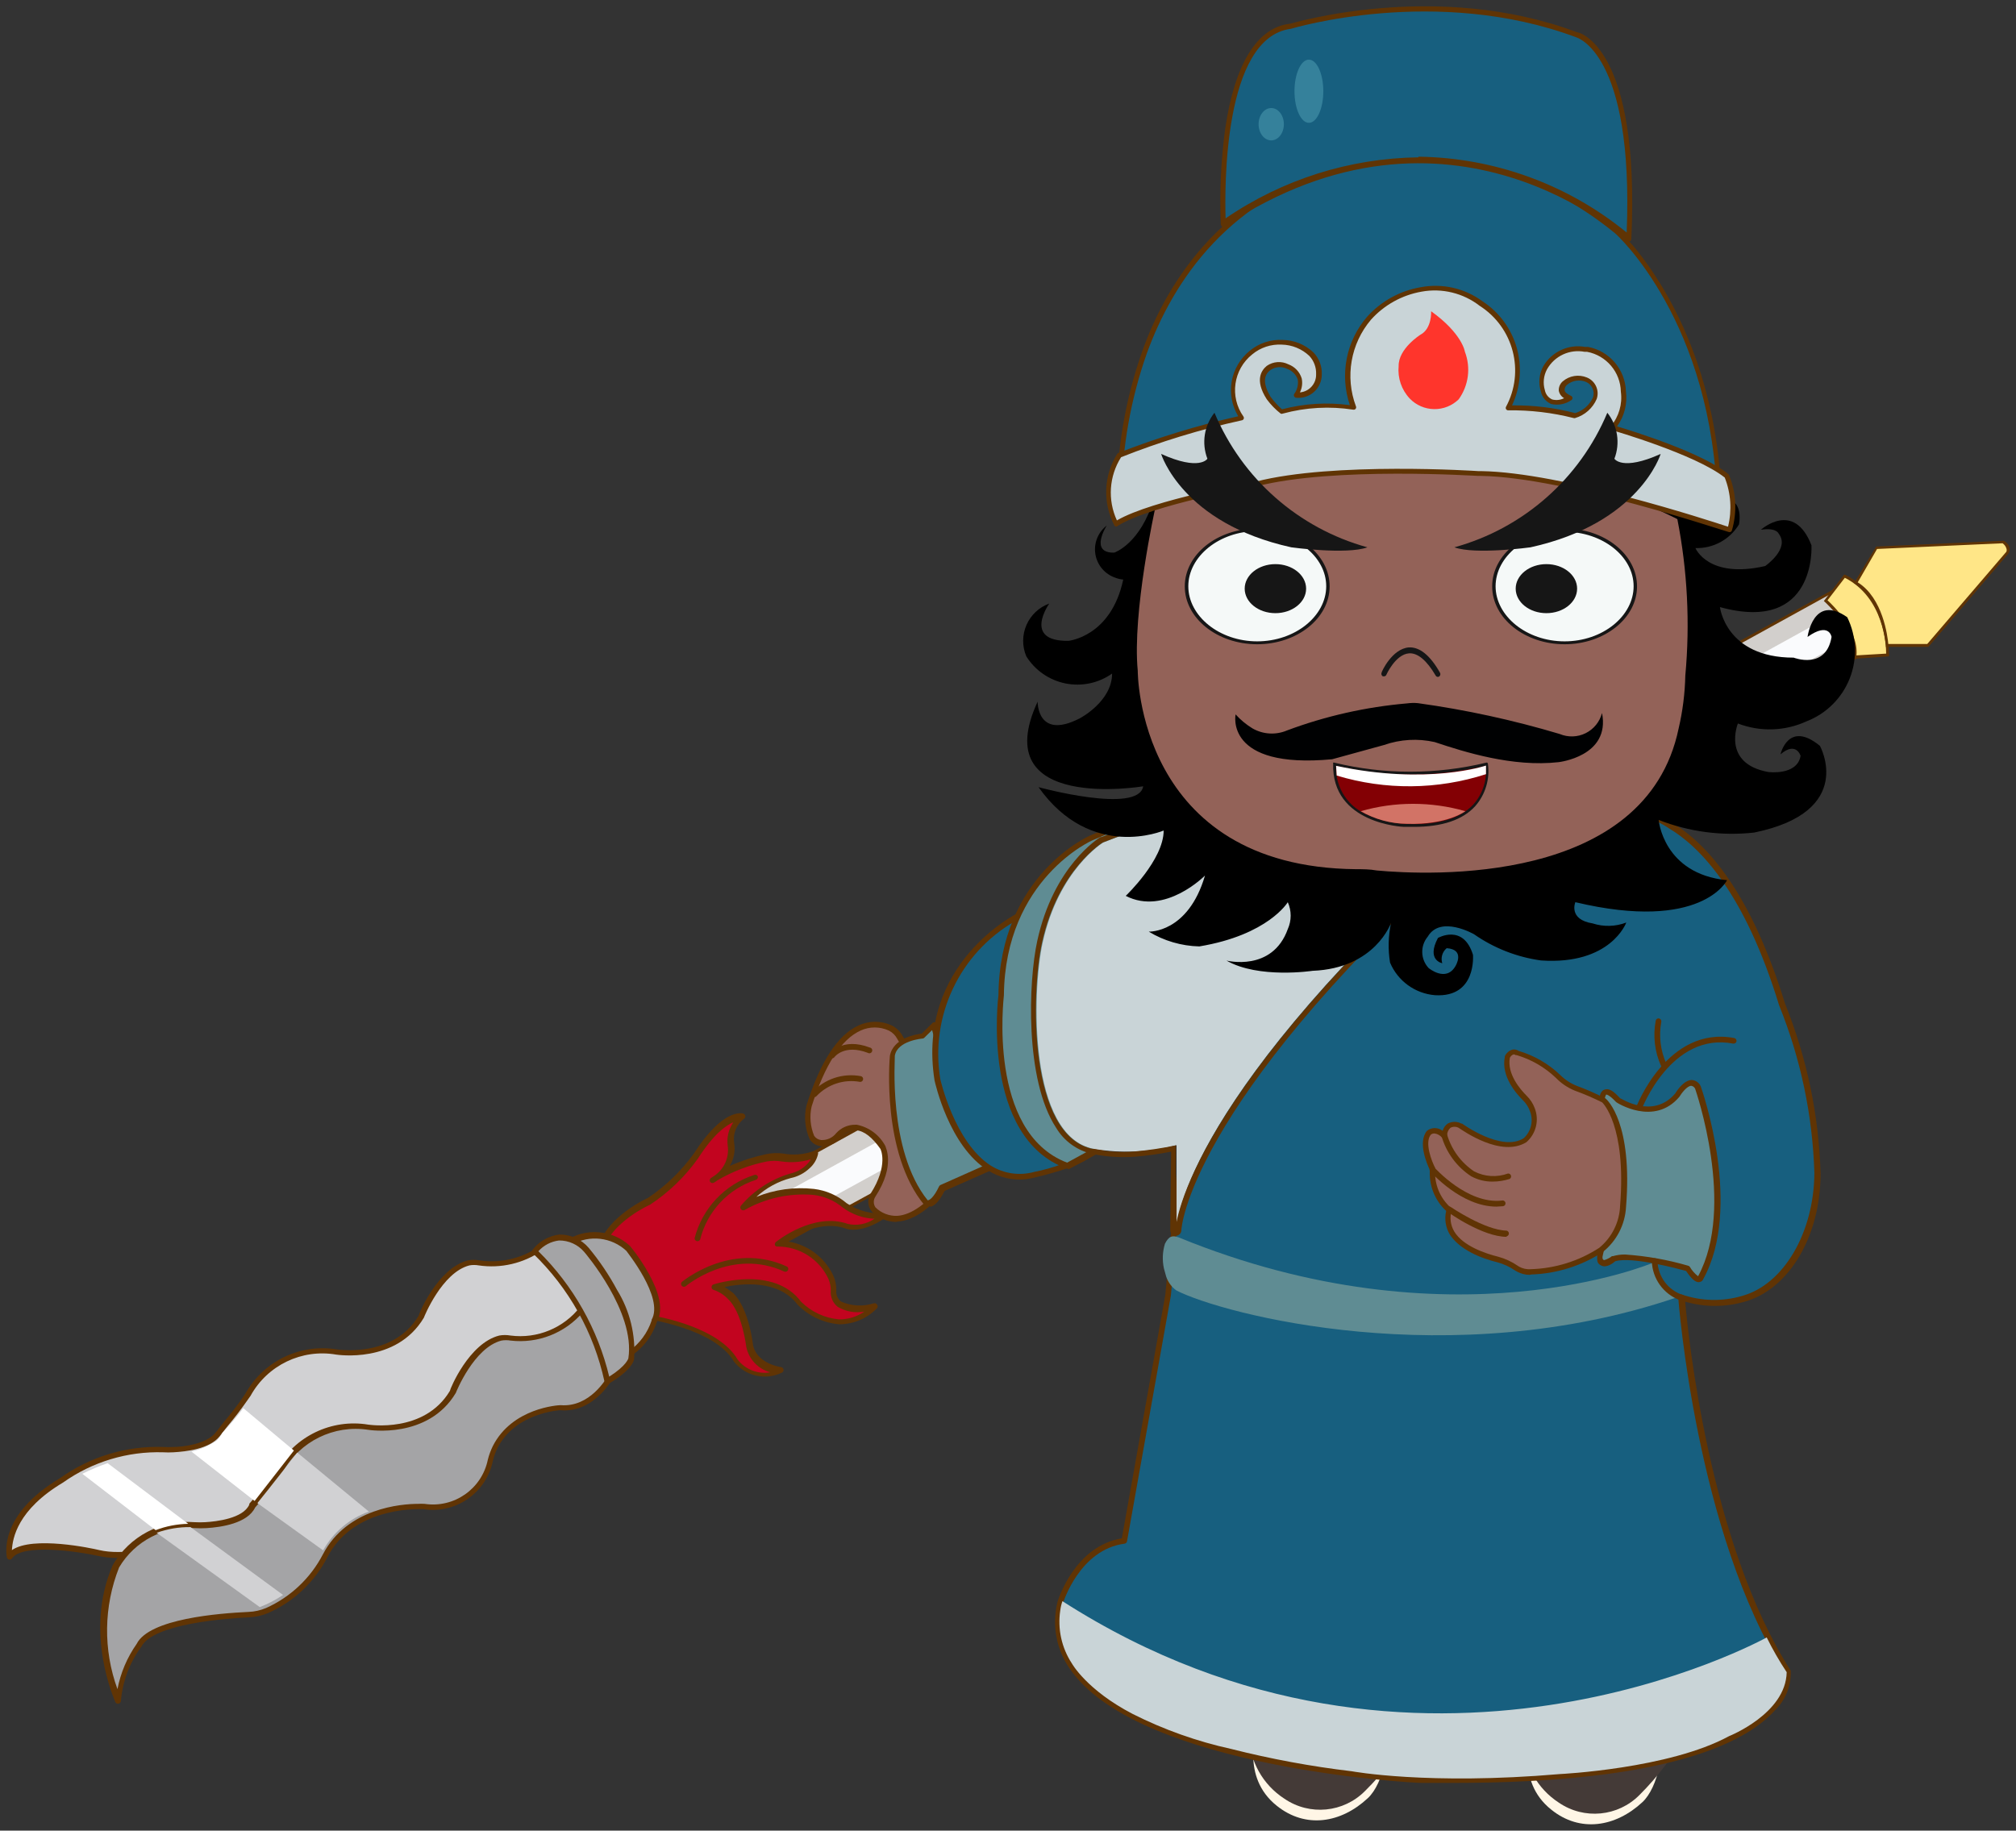 <?xml version="1.0" encoding="UTF-8"?><svg xmlns="http://www.w3.org/2000/svg" xmlns:xlink="http://www.w3.org/1999/xlink" width="159.495" height="144.855" viewBox="-0.393 -0.079 159.495 144.855" version="1.1">
    <rect x="-0.393" y="-0.079" width="159.495" height="144.855" fill="#333333" stroke="none"/>
    <!-- Generator: Sketch 46.2 (44496) - http://www.bohemiancoding.com/sketch -->
    <title>三国主题素材-23</title>
    <desc>Created with Sketch.</desc>
    <defs/>
    <g id="Page-1" stroke="none" fill-rule="evenodd">
        <g id="三国主题素材-23" fill-rule="nonzero">
            <polygon id="Shape" fill="#D2CFCC" points="47.81 100.04 50.15 104.49 146.63 51.86 144.95 46.53" stroke-width="1"/>
            <path d="M145,46.48 L145,46.48 L146.68,51.81 C146.699,51.871 146.674,51.936 146.62,51.97 L50.19,104.61 C50.164,104.623 50.133,104.624 50.106,104.612 C50.079,104.601 50.059,104.578 50.05,104.55 L47.71,100.1 C47.699,100.068 47.699,100.032 47.71,100 C47.72,99.97 47.741,99.944 47.77,99.93 L144.91,46.42 C144.935,46.407 144.965,46.407 144.99,46.42 C144.999,46.439 145.002,46.459 145,46.48 Z M146.44,51.8 L144.84,46.7 L48,100.1 L50.25,104.32 L146.44,51.8 Z" id="Shape" fill="#603404" stroke-width="1"/>
            <polygon id="Shape" fill="#FAFBFD" points="48.69 101.48 49.67 103.32 146.24 50.29 145.06 48.31" stroke-width="1"/>
            <path d="M144,47.46 C144,47.46 146.64,49.77 146.32,51.92 L148.89,51.75 C148.89,51.75 149.05,47.24 145.48,45.53 L144,47.46 Z" id="Shape" fill="#FFE687" stroke-width="1"/>
            <path d="M148.06,47.81 C148.706,49.027 149.049,50.382 149.06,51.76 L149.06,51.86 L146.26,52.05 L146.26,51.91 C146.56,49.85 144,47.58 143.98,47.55 L143.9,47.48 L145.5,45.39 L145.57,45.39 C146.636,45.912 147.508,46.759 148.06,47.81 Z M148.83,51.64 C148.83,50.97 148.65,47.21 145.56,45.64 L144.19,47.42 C144.64,47.83 146.66,49.82 146.48,51.78 L148.83,51.64 Z" id="Shape" fill="#603404" stroke-width="1"/>
            <path d="M146.43,46 L148.09,43.25 L158.09,42.79 C158.09,42.79 158.69,43.18 158.39,43.66 L152.12,51 L148.9,51 C148.9,51 148.64,47.31 146.43,46 Z" id="Shape" fill="#FFE687" stroke-width="1"/>
            <path d="M158.54,43.11 C158.562,43.158 158.579,43.208 158.59,43.26 C158.622,43.419 158.59,43.585 158.5,43.72 L152.17,51.11 L148.81,51.11 L148.81,51 C148.81,51 148.52,47.4 146.39,46.13 L146.29,46.07 L148.04,43.17 L158.15,42.71 L158.15,42.71 C158.311,42.809 158.446,42.946 158.54,43.11 L158.54,43.11 Z M152.08,50.88 L158.34,43.58 C158.374,43.493 158.374,43.397 158.34,43.31 C158.287,43.147 158.181,43.007 158.04,42.91 L148.11,43.36 L146.58,46 C148.58,47.25 148.94,50.27 149,50.88 L152.08,50.88 Z" id="Shape" fill="#603404" stroke-width="1"/>
            <path d="M50.51,104.1 C50.51,104.1 56.19,104.84 57.78,107.59 C58.615,108.666 60.093,109.001 61.31,108.39 C61.31,108.39 59.17,108.12 58.88,106.39 C58.88,106.39 58.57,103.61 57.39,102.49 C57.022,102.164 56.584,101.928 56.11,101.8 C56.11,101.8 60.73,100.3 62.8,103.08 C62.8,103.08 65.75,106.24 68.8,103.36 C68.8,103.36 65.54,104.23 65.54,102.13 C65.55,101.759 65.479,101.39 65.33,101.05 C64.558,99.415 62.909,98.374 61.1,98.38 C61.1,98.38 64,96 66.6,97 C66.6,97 67.66,97.47 69.6,96.16 C68.478,96.252 67.359,95.956 66.43,95.32 C65.73,94.726 64.871,94.35 63.96,94.24 C62.03,94.081 60.096,94.506 58.41,95.46 C59.392,94.304 60.682,93.451 62.13,93 C62.648,92.892 63.125,92.643 63.51,92.28 C63.809,92.017 64.019,91.667 64.11,91.28 C63.278,91.633 62.364,91.748 61.47,91.61 C61.047,91.536 60.613,91.536 60.19,91.61 C58.682,91.905 57.244,92.482 55.95,93.31 C56.945,92.756 57.516,91.663 57.4,90.53 C57.279,89.704 57.621,88.879 58.29,88.38 C58.29,88.38 56.87,87.96 54.62,91.46 C53.604,92.855 52.343,94.054 50.9,95 C50.9,95 47.76,96.41 47.12,98.66 C47.12,98.7 51.81,99.64 50.51,104.1 Z" id="Shape" fill="#C2041F" stroke-width="1"/>
            <path d="M69.77,96 L69.77,96 C69.803,96.095 69.771,96.2 69.69,96.26 C67.69,97.63 66.55,97.15 66.5,97.13 C64.68,96.48 62.65,97.56 61.74,98.13 C63.397,98.321 64.835,99.359 65.54,100.87 C65.702,101.238 65.781,101.638 65.77,102.04 C65.74,102.374 65.879,102.7 66.14,102.91 C66.96,103.273 67.885,103.323 68.74,103.05 C68.842,103.023 68.949,103.068 69,103.16 L69,103.16 C69.058,103.241 69.058,103.349 69,103.43 C68.217,104.248 67.133,104.711 66,104.71 C64.748,104.604 63.576,104.05 62.7,103.15 C61.2,101.15 58.26,101.48 56.93,101.76 C57.166,101.898 57.39,102.055 57.6,102.23 C58.83,103.41 59.16,106.16 59.17,106.28 C59.42,107.83 61.38,108.1 61.4,108.1 C61.499,108.113 61.578,108.188 61.596,108.286 C61.614,108.384 61.567,108.482 61.48,108.53 C60.164,109.178 58.574,108.815 57.67,107.66 C56.14,105 50.61,104.26 50.55,104.25 C50.485,104.241 50.427,104.205 50.39,104.15 C50.36,104.09 50.36,104.02 50.39,103.96 C50.766,102.92 50.674,101.768 50.14,100.8 C49.424,99.783 48.354,99.07 47.14,98.8 C47.079,98.788 47.025,98.751 46.993,98.698 C46.96,98.645 46.952,98.58 46.97,98.52 C47.63,96.2 50.74,94.77 50.87,94.71 C52.28,93.766 53.509,92.577 54.5,91.2 C56.77,87.67 58.25,87.99 58.42,88.04 C58.499,88.069 58.557,88.139 58.569,88.222 C58.582,88.306 58.547,88.389 58.48,88.44 C57.879,88.882 57.575,89.623 57.69,90.36 C57.793,90.989 57.669,91.634 57.34,92.18 C58.263,91.774 59.225,91.463 60.21,91.25 C60.657,91.156 61.117,91.139 61.57,91.2 C62.383,91.349 63.222,91.28 64,91 C64.074,90.955 64.166,90.955 64.24,91 C64.309,91.051 64.343,91.136 64.33,91.22 C64.235,91.662 64,92.062 63.66,92.36 C63.246,92.754 62.73,93.024 62.17,93.14 C61.156,93.409 60.223,93.92 59.45,94.63 C60.891,94.045 62.455,93.828 64,94 C64.956,94.113 65.857,94.506 66.59,95.13 C67.471,95.726 68.529,96.005 69.59,95.92 C69.659,95.918 69.725,95.948 69.77,96 Z M60.92,98.45 L60.92,98.45 C60.89,98.36 60.917,98.261 60.99,98.2 C61.11,98.1 63.99,95.81 66.69,96.77 C67.417,96.932 68.178,96.783 68.79,96.36 C67.882,96.325 67.007,96.015 66.28,95.47 C65.612,94.913 64.795,94.565 63.93,94.47 C62.044,94.319 60.156,94.737 58.51,95.67 C58.414,95.718 58.298,95.693 58.23,95.61 C58.157,95.527 58.157,95.403 58.23,95.32 C59.249,94.121 60.593,93.243 62.1,92.79 C62.576,92.692 63.016,92.463 63.37,92.13 C63.52,91.993 63.648,91.835 63.75,91.66 C63.008,91.879 62.227,91.937 61.46,91.83 C61.063,91.76 60.657,91.76 60.26,91.83 C58.894,92.106 57.583,92.606 56.38,93.31 C56.284,93.383 56.184,93.45 56.08,93.51 C55.974,93.565 55.844,93.53 55.78,93.43 L55.78,93.43 C55.729,93.329 55.759,93.206 55.85,93.14 L56.18,92.92 C56.92,92.385 57.305,91.485 57.18,90.58 C57.092,89.93 57.249,89.271 57.62,88.73 C57.04,88.97 56.07,89.65 54.82,91.6 C53.79,93.044 52.502,94.285 51.02,95.26 C50.97,95.26 48.16,96.57 47.42,98.57 C48.64,98.886 49.706,99.631 50.42,100.67 C50.983,101.664 51.117,102.845 50.79,103.94 C51.94,104.12 56.52,104.99 57.97,107.51 C58.579,108.294 59.571,108.678 60.55,108.51 C59.59,108.256 58.855,107.482 58.65,106.51 C58.65,106.51 58.33,103.78 57.22,102.73 C56.911,102.399 56.527,102.149 56.1,102 C55.997,101.987 55.916,101.906 55.902,101.803 C55.888,101.7 55.944,101.6 56.04,101.56 C56.23,101.5 60.84,100.05 62.98,102.92 L62.98,102.92 C63.785,103.724 64.847,104.22 65.98,104.32 C66.694,104.33 67.393,104.117 67.98,103.71 C67.257,103.838 66.512,103.703 65.88,103.33 C65.507,103.034 65.302,102.575 65.33,102.1 C65.343,101.757 65.278,101.415 65.14,101.1 C64.411,99.55 62.853,98.56 61.14,98.56 C61.056,98.573 60.971,98.539 60.92,98.47 L60.92,98.45 Z" id="Shape" fill="#603404" stroke-width="1"/>
            <path d="M53.69,101.54 C53.69,101.54 57.38,98.34 61.75,100.33" id="Shape" fill="#C2041F" stroke-width="1"/>
            <path d="M61.95,100.23 C61.988,100.315 61.972,100.414 61.908,100.482 C61.845,100.549 61.747,100.572 61.66,100.54 C57.48,98.63 53.88,101.68 53.84,101.71 C53.745,101.769 53.621,101.751 53.547,101.667 C53.472,101.583 53.47,101.457 53.54,101.37 C53.54,101.37 57.4,98.1 61.84,100.13 C61.887,100.15 61.926,100.185 61.95,100.23 L61.95,100.23 Z" id="Shape" fill="#603404" stroke-width="1"/>
            <path d="M54.81,97.94 C55.397,95.666 57.112,93.853 59.35,93.14" id="Shape" fill="#C2041F" stroke-width="1"/>
            <path d="M59.56,93 L59.56,93 C59.593,93.118 59.527,93.242 59.41,93.28 C57.223,93.986 55.556,95.77 55,98 C54.955,98.1 54.846,98.155 54.739,98.131 C54.632,98.106 54.557,98.01 54.56,97.9 C55.165,95.538 56.939,93.65 59.26,92.9 C59.371,92.848 59.502,92.892 59.56,93 L59.56,93 Z" id="Shape" fill="#603404" stroke-width="1"/>
            <path d="M49.22,107.15 C48.557,103.796 46.894,100.721 44.45,98.33 C45.955,97.302 47.973,97.46 49.3,98.71 C49.3,98.71 52.49,102.52 51.37,104.42 C51.003,105.558 50.24,106.526 49.22,107.15 L49.22,107.15 Z" id="Shape" fill="#A4A4A6" stroke-width="1"/>
            <path d="M51,100.82 C51.66,102.04 52.16,103.5 51.58,104.51 C51.198,105.692 50.403,106.697 49.34,107.34 C49.274,107.374 49.196,107.374 49.13,107.34 C49.061,107.308 49.013,107.245 49,107.17 C48.338,103.868 46.701,100.841 44.3,98.48 C44.251,98.433 44.226,98.367 44.23,98.3 C44.232,98.233 44.266,98.17 44.32,98.13 C45.911,97.05 48.036,97.207 49.45,98.51 C50.038,99.23 50.557,100.003 51,100.82 L51,100.82 Z M49.39,106.82 C50.221,106.225 50.841,105.381 51.16,104.41 L51.16,104.35 C52.16,102.61 49.16,98.93 49.16,98.9 C47.985,97.811 46.239,97.613 44.85,98.41 C47.107,100.724 48.673,103.623 49.37,106.78 L49.39,106.82 Z" id="Shape" fill="#603404" stroke-width="1"/>
            <path d="M0.35,123 C0.35,123 -0.44,119.89 4.44,117 C6.79,115.325 9.625,114.468 12.51,114.56 C12.773,114.576 13.037,114.576 13.3,114.56 C14.19,114.56 16.02,114.3 16.79,113.38 C17.03,113.09 17.24,112.79 17.48,112.5 C17.86,112.05 18.48,111.3 19.21,110.22 C20.6,107.733 23.398,106.381 26.21,106.84 C26.21,106.84 30.77,107.62 32.89,104.06 C32.89,104.06 34.34,100.37 36.66,99.79 C36.925,99.744 37.195,99.744 37.46,99.79 C39.161,100.021 40.888,99.627 42.32,98.68 C42.629,98.44 43.028,98.347 43.411,98.424 C43.795,98.5 44.127,98.74 44.32,99.08 C45.02,100.38 45.86,102.21 45.75,103.42 C45.75,103.42 44.26,106.31 41.59,106.07 C41.59,106.07 37.92,105.59 36.42,108.57 C36.26,108.89 35.93,109.1 35.83,109.46 C35.336,111.885 33.026,113.495 30.58,113.12 C30.417,113.109 30.253,113.109 30.09,113.12 C28.93,113.12 24.64,113.42 22.77,117 C21.775,118.93 20.153,120.465 18.17,121.35 C17.703,121.544 17.205,121.652 16.7,121.67 C14.7,121.76 10.24,123.47 7.38,122.8 C7.41,122.76 1.44,121.42 0.35,123 Z" id="Shape" fill="#D1D1D3" stroke-width="1"/>
            <path d="M44.54,99 C45.26,100.34 46.11,102.2 46,103.47 C46.005,103.496 46.005,103.524 46,103.55 C45.94,103.67 44.41,106.55 41.62,106.32 C41.62,106.32 38.08,105.9 36.67,108.69 C36.588,108.842 36.487,108.983 36.37,109.11 C36.246,109.231 36.15,109.378 36.09,109.54 C35.566,112.075 33.148,113.754 30.59,113.36 C30.437,113.35 30.283,113.35 30.13,113.36 C28.91,113.36 24.81,113.68 23.01,117.12 C21.999,119.104 20.336,120.679 18.3,121.58 C17.811,121.785 17.29,121.9 16.76,121.92 C15.856,122.016 14.96,122.18 14.08,122.41 C11.96,122.89 9.32,123.49 7.38,123.04 C5.76,122.68 1.38,122.04 0.56,123.23 C0.512,123.308 0.42,123.348 0.33,123.33 C0.242,123.313 0.172,123.247 0.15,123.16 C0.15,123.03 -0.62,119.86 4.35,116.89 C6.734,115.181 9.619,114.312 12.55,114.42 C12.803,114.436 13.057,114.436 13.31,114.42 C14.07,114.42 15.91,114.19 16.63,113.32 C16.75,113.18 16.86,113.04 16.97,112.89 C17.08,112.74 17.2,112.59 17.32,112.44 C17.69,112 18.32,111.26 19.03,110.18 C20.471,107.613 23.365,106.222 26.27,106.7 C26.32,106.7 30.71,107.41 32.73,104.03 C32.73,103.91 34.23,100.26 36.64,99.65 C36.931,99.598 37.229,99.598 37.52,99.65 C39.166,99.9 40.845,99.517 42.22,98.58 C42.594,98.297 43.072,98.191 43.53,98.29 C43.951,98.374 44.318,98.632 44.54,99 Z M45.54,103.39 C45.415,101.906 44.931,100.475 44.13,99.22 C43.98,98.944 43.717,98.747 43.41,98.68 C43.081,98.609 42.738,98.686 42.47,98.89 C41.01,99.896 39.223,100.31 37.47,100.05 C37.232,100.008 36.988,100.008 36.75,100.05 C34.57,100.6 33.15,104.15 33.14,104.19 C30.95,107.87 26.25,107.11 26.21,107.11 C23.486,106.639 20.763,107.948 19.43,110.37 C18.65,111.5 18.05,112.25 17.67,112.7 C17.55,112.84 17.44,112.99 17.33,113.13 C17.22,113.27 17.1,113.43 16.98,113.58 C16.17,114.58 14.35,114.78 13.33,114.84 C13.06,114.856 12.79,114.856 12.52,114.84 C9.69,114.753 6.909,115.592 4.6,117.23 C0.98,119.39 0.6,121.65 0.55,122.58 C2.21,121.43 6.9,122.44 7.47,122.58 C9.31,123.01 11.89,122.42 13.97,121.95 C14.876,121.714 15.799,121.547 16.73,121.45 C17.208,121.431 17.679,121.326 18.12,121.14 C20.051,120.273 21.634,118.779 22.61,116.9 C24.53,113.22 28.85,112.9 30.13,112.9 C30.3,112.889 30.47,112.889 30.64,112.9 C32.97,113.251 35.166,111.718 35.64,109.41 C35.715,109.181 35.841,108.972 36.01,108.8 C36.103,108.7 36.183,108.589 36.25,108.47 C37.81,105.39 41.61,105.85 41.65,105.85 C44,106 45.37,103.68 45.55,103.34 L45.54,103.39 Z" id="Shape" fill="#603404" stroke-width="1"/>
            <path d="M9,134.5 C9,134.5 6.45,129.17 8.79,123.82 C10.069,121.642 12.483,120.391 15,120.6 C15.29,120.617 15.58,120.617 15.87,120.6 C16.87,120.54 19.01,120.28 19.55,119.07 C20.348,118.188 21.08,117.249 21.74,116.26 C23.13,113.773 25.928,112.421 28.74,112.88 C28.74,112.88 33.3,113.66 35.42,110.1 C35.42,110.1 36.87,106.41 39.19,105.83 C39.455,105.784 39.725,105.784 39.99,105.83 C42.199,106.121 44.394,105.205 45.74,103.43 C45.74,103.43 48.1,106.75 47.93,108.8 C47.93,108.8 46.58,111.57 43.93,111.33 C43.93,111.33 40.26,111.49 38.76,114.46 C38.603,114.78 38.479,115.115 38.39,115.46 C37.896,117.885 35.586,119.495 33.14,119.12 C32.974,119.109 32.806,119.109 32.64,119.12 C31.47,119.12 27.2,119.43 25.33,123 C24.335,124.93 22.713,126.465 20.73,127.35 C20.263,127.544 19.765,127.652 19.26,127.67 C17.26,127.76 11.57,128.2 10.58,130.12 C9.66,131.406 9.113,132.922 9,134.5 L9,134.5 Z" id="Shape" fill="#A4A4A6" stroke-width="1"/>
            <path d="M47,105 C47.709,106.138 48.108,107.441 48.16,108.78 C48.165,108.806 48.165,108.834 48.16,108.86 C48.16,108.86 46.7,111.77 43.91,111.51 C43.91,111.51 40.38,111.7 38.96,114.51 C38.805,114.83 38.684,115.165 38.6,115.51 C38.086,118.047 35.669,119.733 33.11,119.34 C32.953,119.33 32.797,119.33 32.64,119.34 C31.43,119.34 27.33,119.66 25.53,123.1 C24.519,125.084 22.856,126.659 20.82,127.56 C20.331,127.765 19.81,127.88 19.28,127.9 C17.53,127.98 11.73,128.4 10.79,130.22 C9.865,131.477 9.304,132.965 9.17,134.52 C9.164,134.622 9.092,134.708 8.992,134.731 C8.893,134.754 8.79,134.709 8.74,134.62 L8.74,134.62 C8.74,134.57 6.18,129.14 8.53,123.76 C9.854,121.478 12.371,120.16 15,120.37 C15.28,120.386 15.56,120.386 15.84,120.37 C16.72,120.32 18.84,120.08 19.33,118.98 L19.33,118.91 C20.12,118.037 20.845,117.108 21.5,116.13 C22.941,113.563 25.835,112.172 28.74,112.65 C28.79,112.65 33.18,113.36 35.2,109.98 C35.2,109.86 36.7,106.2 39.11,105.6 C39.401,105.548 39.699,105.548 39.99,105.6 C42.115,105.878 44.227,105.001 45.53,103.3 C45.573,103.241 45.642,103.207 45.715,103.207 C45.788,103.207 45.857,103.241 45.9,103.3 C46.298,103.846 46.665,104.413 47,105 L47,105 Z M47.71,108.69 C47.81,107.06 46.27,104.58 45.71,103.77 C44.296,105.416 42.156,106.252 40,106 C39.762,105.958 39.518,105.958 39.28,106 C37.1,106.55 35.68,110.1 35.67,110.14 C33.48,113.82 28.78,113.07 28.74,113.06 C26.023,112.647 23.335,113.967 22,116.37 C21.332,117.368 20.593,118.317 19.79,119.21 C19.19,120.46 17.12,120.77 15.93,120.84 C15.63,120.858 15.33,120.858 15.03,120.84 C12.6,120.645 10.272,121.852 9.03,123.95 C7.808,127.036 7.762,130.463 8.9,133.58 C9.148,132.293 9.666,131.072 10.42,130 C11.42,128 16.94,127.58 19.27,127.47 C19.748,127.451 20.219,127.346 20.66,127.16 C22.591,126.293 24.174,124.799 25.15,122.92 C27.07,119.24 31.39,118.92 32.67,118.92 C32.846,118.909 33.024,118.909 33.2,118.92 C35.53,119.271 37.726,117.738 38.2,115.43 C38.292,115.061 38.423,114.702 38.59,114.36 C40.13,111.31 43.8,111.11 43.95,111.11 C46.28,111.3 47.58,109 47.75,108.72 L47.71,108.69 Z" id="Shape" fill="#603404" stroke-width="1"/>
            <path d="M20.16,127.09 L12,121.21 C12.859,120.899 13.767,120.747 14.68,120.76 L22,126.13 C21.423,126.515 20.806,126.836 20.16,127.09 L20.16,127.09 Z" id="Shape" fill="#D1D1D3" stroke-width="1"/>
            <path d="M11.92,121 L6.12,116.54 C6.768,116.217 7.436,115.937 8.12,115.7 L14.5,120.5 C13.617,120.515 12.744,120.685 11.92,121 L11.92,121 Z" id="Shape" fill="#FFFFFF" stroke-width="1"/>
            <path d="M25.17,122.6 C25.966,121.173 27.252,120.082 28.79,119.53 L23.12,114.86 C23.12,114.86 20.75,117.91 19.97,118.86 L25.17,122.6 Z" id="Shape" fill="#D1D1D3" stroke-width="1"/>
            <path d="M19.75,118.69 L14.75,114.78 C15.464,114.615 16.142,114.32 16.75,113.91 C16.931,113.731 17.083,113.526 17.2,113.3 C17.79,112.682 18.344,112.031 18.86,111.35 L22.86,114.7 L19.75,118.69 Z" id="Shape" fill="#FFFFFF" stroke-width="1"/>
            <path d="M47.65,109.23 C46.802,105.323 44.803,101.76 41.91,99 C42.378,98.346 43.126,97.949 43.93,97.929 C44.734,97.91 45.501,98.269 46,98.9 C46,98.9 50.14,103.66 49.55,107.5 C49.54,107.46 49.43,108.18 47.65,109.23 Z" id="Shape" fill="#A4A4A6" stroke-width="1"/>
            <path d="M48.43,102 C49.441,103.64 49.91,105.558 49.77,107.48 C49.77,107.56 49.59,108.34 47.77,109.41 C47.704,109.444 47.626,109.444 47.56,109.41 C47.491,109.378 47.443,109.315 47.43,109.24 C46.587,105.37 44.613,101.837 41.76,99.09 C41.681,99.006 41.681,98.874 41.76,98.79 C42.275,98.138 43.026,97.714 43.85,97.61 C44.744,97.595 45.599,97.98 46.18,98.66 C47.04,99.695 47.794,100.814 48.43,102 L48.43,102 Z M47.81,108.85 C49.18,107.98 49.32,107.41 49.32,107.4 C49.89,103.71 45.87,99.04 45.83,98.99 C45.332,98.404 44.599,98.07 43.83,98.08 C43.202,98.156 42.622,98.458 42.2,98.93 C44.962,101.654 46.905,105.098 47.81,108.87 L47.81,108.85 Z" id="Shape" fill="#603404" stroke-width="1"/>
            <path d="M70.06,81.29 C68.89,80.77 65.89,80.29 63.64,87.47 C63.64,87.47 63.07,90.22 64.58,90.42 C65.116,90.458 65.635,90.23 65.97,89.81 C66.54,89.19 67.81,88.37 69.47,90.74 C69.47,90.74 70.24,92.09 68.68,94.52 C68.466,94.879 68.497,95.334 68.76,95.66 C69.59,96.45 71.5,97.4 74.43,93.76 C75.106,92.719 75.511,91.527 75.61,90.29 L70.83,82 C70.652,81.69 70.383,81.443 70.06,81.29 L70.06,81.29 Z" id="Shape" fill="#936258" stroke-width="1"/>
            <path d="M70.49,96.61 C69.779,96.601 69.101,96.314 68.6,95.81 C68.248,95.412 68.199,94.831 68.48,94.38 C69.93,92.11 69.27,90.85 69.26,90.83 C68.61,89.91 67.97,89.41 67.35,89.36 C66.873,89.357 66.421,89.57 66.12,89.94 C65.737,90.413 65.146,90.667 64.54,90.62 C64.192,90.578 63.879,90.389 63.68,90.1 C63.295,89.254 63.2,88.305 63.41,87.4 C64.5,83.93 65.89,81.8 67.54,81.06 C68.368,80.677 69.322,80.677 70.15,81.06 C70.52,81.244 70.824,81.537 71.02,81.9 L75.8,90.14 C75.815,90.186 75.815,90.234 75.8,90.28 C75.7,91.557 75.281,92.788 74.58,93.86 C73.19,95.59 71.87,96.5 70.64,96.58 L70.49,96.61 Z M67.28,88.92 L67.39,88.92 C68.357,89.113 69.187,89.73 69.65,90.6 C69.65,90.68 70.48,92.11 68.87,94.6 C68.692,94.859 68.692,95.201 68.87,95.46 C69.326,95.912 69.949,96.154 70.59,96.13 C71.69,96.06 72.91,95.2 74.21,93.58 C74.841,92.592 75.225,91.467 75.33,90.3 L70.59,82.12 C70.443,81.84 70.212,81.613 69.93,81.47 L69.93,81.47 C69.219,81.142 68.401,81.142 67.69,81.47 C66.16,82.16 64.86,84.19 63.82,87.47 L63.82,87.47 C63.644,88.249 63.714,89.063 64.02,89.8 C64.146,89.986 64.347,90.107 64.57,90.13 C65.031,90.156 65.476,89.954 65.76,89.59 C66.146,89.157 66.7,88.912 67.28,88.92 Z" id="Shape" fill="#603404" stroke-width="1"/>
            <path d="M65.41,83.66 C65.368,83.673 65.322,83.673 65.28,83.66 C65.181,83.589 65.155,83.453 65.22,83.35 C65.22,83.29 66.22,81.97 68.42,82.81 C68.513,82.824 68.588,82.893 68.61,82.985 C68.631,83.076 68.595,83.172 68.518,83.226 C68.441,83.28 68.339,83.281 68.26,83.23 C66.39,82.52 65.62,83.56 65.59,83.61 C65.54,83.651 65.474,83.67 65.41,83.66 L65.41,83.66 Z" id="Shape" fill="#603404" stroke-width="1"/>
            <path d="M64,86.73 C63.949,86.73 63.899,86.712 63.86,86.68 C63.774,86.591 63.774,86.449 63.86,86.36 C64.84,85.291 66.305,84.806 67.73,85.08 C67.842,85.113 67.911,85.226 67.891,85.341 C67.87,85.456 67.767,85.537 67.65,85.53 C66.388,85.297 65.093,85.718 64.21,86.65 C64.159,86.711 64.079,86.742 64,86.73 Z" id="Shape" fill="#603404" stroke-width="1"/>
            <path d="M85.77,126.3 C85.673,126.292 85.591,126.224 85.566,126.129 C85.541,126.034 85.579,125.935 85.66,125.88 C87.056,124.939 88.014,123.476 88.32,121.82 C88.321,121.73 88.375,121.649 88.457,121.613 C88.539,121.576 88.635,121.591 88.703,121.651 C88.77,121.71 88.796,121.804 88.77,121.89 C88.449,123.685 87.404,125.269 85.88,126.27 C85.846,126.289 85.809,126.299 85.77,126.3 Z" id="Shape" fill="#603404" stroke-width="1"/>
            <path d="M120.79,137.12 C120.79,137.12 119.43,140.81 122.34,143.12 C124.61,144.95 127.42,144.5 129.55,142.52 C130.76,141.39 131.55,138.16 130.37,136.8 L120.79,137.12 Z" id="Shape" fill="#FFF6E6" stroke-width="1"/>
            <path d="M120.14,137.56 C120.187,139.585 121.231,141.457 122.93,142.56 C124.927,143.931 127.619,143.674 129.32,141.95 C130.764,140.51 132.002,138.878 133,137.1 L120.14,137.56 Z" id="Shape" fill="#443A37" stroke-width="1"/>
            <path d="M99.07,136.81 C99.07,136.81 97.72,140.5 100.62,142.81 C102.9,144.64 105.7,144.19 107.83,142.2 C109.04,141.07 109.83,137.84 108.64,136.48 L99.07,136.81 Z" id="Shape" fill="#FFF6E6" stroke-width="1"/>
            <path d="M98.42,137.25 C98.469,139.277 99.517,141.149 101.22,142.25 C103.219,143.619 105.911,143.357 107.61,141.63 C109.054,140.203 110.296,138.585 111.3,136.82 L98.42,137.25 Z" id="Shape" fill="#443A37" stroke-width="1"/>
            <path d="M126.89,64.12 C126.89,64.12 135.26,62.01 140.58,79.39 C142.303,83.641 143.251,88.165 143.38,92.75 C143.38,97.66 140.87,101.75 137.52,102.69 C135.912,103.164 134.197,103.129 132.61,102.59 C132.61,102.59 133.94,121.18 141.03,132.23 C141.03,132.23 142.31,141.32 112.03,140.78 C112.03,140.78 80.51,139.16 83.45,126.71 C83.45,126.71 84.77,122.35 88.5,121.87 L92,102.42 L94,80.73 L126.89,64.12 Z" id="Shape" fill="#175F7F" stroke-width="1"/>
            <path d="M114.63,141 L112.07,141 C111.17,141 90.07,139.79 84.45,132.25 C83.213,130.666 82.78,128.597 83.28,126.65 C83.34,126.46 84.65,122.26 88.36,121.65 L91.8,102.38 L93.8,80.71 C93.808,80.634 93.853,80.566 93.92,80.53 L126.83,63.92 L126.83,63.92 C127.18,63.83 135.47,61.92 140.83,79.34 C142.554,83.615 143.506,88.162 143.64,92.77 C143.64,97.77 141.13,101.94 137.64,102.92 C136.102,103.371 134.468,103.371 132.93,102.92 C133.15,105.48 134.83,122.06 141.28,132.12 C141.286,132.15 141.286,132.18 141.28,132.21 C141.306,133.366 140.845,134.48 140.01,135.28 C137.62,137.92 131.28,141 114.63,141 Z M94.19,80.88 L92.24,102.44 L88.77,121.89 C88.75,121.984 88.675,122.055 88.58,122.07 C85.03,122.53 83.73,126.71 83.71,126.76 C83.244,128.573 83.651,130.5 84.81,131.97 C90.34,139.34 111.87,140.53 112.08,140.54 C130.41,140.86 137.17,137.7 139.61,134.98 C140.339,134.271 140.765,133.307 140.8,132.29 C133.8,121.29 132.39,102.78 132.38,102.59 C132.376,102.515 132.41,102.442 132.47,102.396 C132.53,102.351 132.608,102.337 132.68,102.36 C134.221,102.887 135.888,102.922 137.45,102.46 C140.72,101.55 143.12,97.46 143.15,92.74 C143.012,88.186 142.068,83.693 140.36,79.47 C137.64,70.57 134.12,66.94 131.65,65.47 C130.287,64.545 128.637,64.14 127,64.33 L94.19,80.88 Z" id="Shape" fill="#603404" stroke-width="1"/>
            <path d="M83.66,126.62 C83.578,126.857 83.521,127.101 83.49,127.35 C83.267,128.816 83.595,130.312 84.41,131.55 C84.41,131.55 85.57,133.65 89.23,135.55 C91.694,136.791 94.305,137.718 97,138.31 C100.145,139.107 103.338,139.699 106.56,140.08 C106.56,140.08 112.56,141.2 123.03,140.3 C123.03,140.3 131.65,139.89 136.4,137.3 C136.4,137.3 140.9,135.52 140.96,132.24 C140.376,131.358 139.848,130.439 139.38,129.49 C139.38,129.49 111.93,144.75 83.66,126.62 Z" id="Shape" fill="#C9D4D7" stroke-width="1"/>
            <path d="M91.77,98.34 L91.77,98.34 C91.578,98.973 91.55,99.644 91.69,100.29 L91.87,100.94 C92.017,101.377 92.297,101.758 92.67,102.03 C96.31,103.91 114.38,108.67 132.27,102.58 L131.17,101.52 C130.839,101.15 130.606,100.703 130.49,100.22 L130.39,99.84 C130.39,99.84 114.39,106.64 92.87,97.84 C92.35,97.65 92.08,97.73 91.77,98.34 Z" id="Shape" fill="#5F8C93" stroke-width="1"/>
            <path d="M73.55,81 L72.63,81.91 C72.63,81.91 70.5,82.06 70.23,83.46 C70.23,83.46 69.54,91.05 72.91,95.12 C72.91,95.12 73.43,95.44 74.15,93.92 L77.79,92.3 C77.79,92.3 73.55,82.18 73.55,81 Z" id="Shape" fill="#5F8C93" stroke-width="1"/>
            <path d="M73.1,95.34 C72.993,95.353 72.884,95.332 72.79,95.28 L72.74,95.28 C69.35,91.18 69.98,83.77 70.01,83.46 C70.29,82.04 72.11,81.76 72.53,81.71 L73.4,80.85 C73.475,80.798 73.575,80.798 73.65,80.85 C73.734,80.886 73.789,80.968 73.79,81.06 C73.79,82.06 76.79,89.49 78.02,92.29 C78.062,92.403 78.01,92.53 77.9,92.58 L74.33,94.16 C73.98,94.88 73.61,95.3 73.24,95.41 L73.1,95.34 Z M73,94.9 C73.12,94.9 73.46,94.73 73.9,93.8 C73.923,93.752 73.962,93.713 74.01,93.69 L77.45,92.16 C76.8,90.61 73.86,83.55 73.35,81.43 L72.73,82.04 C72.694,82.079 72.643,82.1 72.59,82.1 C72.59,82.1 70.59,82.26 70.4,83.47 C70.44,83.53 69.81,90.94 73,94.9 Z" id="Shape" fill="#603404" stroke-width="1"/>
            <path d="M80.24,72.38 C75.495,74.855 72.881,80.101 73.76,85.38 C73.76,85.38 75.7,94.38 81.52,92.89 C81.52,92.89 85.01,92.1 85.85,91.21 C85.85,91.19 79.1,76.17 80.24,72.38 Z" id="Shape" fill="#175F7F" stroke-width="1"/>
            <path d="M80.78,93.23 C79.731,93.348 78.672,93.105 77.78,92.54 C74.7,90.63 73.59,85.62 73.54,85.4 C72.1,76.14 80.06,72.21 80.14,72.17 C80.213,72.123 80.307,72.123 80.38,72.17 C80.449,72.229 80.476,72.323 80.45,72.41 C79.35,76.09 85.98,90.92 86.05,91.07 C86.099,91.146 86.099,91.244 86.05,91.32 C85.17,92.25 81.75,93.03 81.61,93.06 C81.338,93.138 81.061,93.194 80.78,93.23 Z M79.92,72.81 C75.53,75.337 73.17,80.323 74,85.32 C74,85.32 75.12,90.32 78,92.16 C79.027,92.799 80.275,92.977 81.44,92.65 C82.881,92.367 84.269,91.858 85.55,91.14 C84.87,89.54 79.4,77.07 79.92,72.81 Z" id="Shape" fill="#603404" stroke-width="1"/>
            <path d="M94.52,62.54 L86,66.17 C86,66.17 78.89,69.17 78.77,78.68 C78.77,78.68 77.31,89.73 84.02,92.17 L87.02,90.52 C87.02,90.52 91.14,90.52 97.37,85.66 C97.42,85.65 106.3,64.53 94.52,62.54 Z" id="Shape" fill="#5F8C93" stroke-width="1"/>
            <path d="M84.08,92.39 L84,92.39 C77.19,89.92 78.58,78.77 78.6,78.66 C78.69,69.13 85.87,66 85.94,66 L94.43,62.38 C94.473,62.368 94.517,62.368 94.56,62.38 C96.708,62.65 98.597,63.933 99.64,65.83 C103.22,72.34 97.86,85.26 97.64,85.83 C97.625,85.866 97.601,85.897 97.57,85.92 C91.68,90.52 87.7,90.81 87.14,90.83 L84.14,92.45 L84.08,92.39 Z M94.55,62.78 L86.12,66.38 C86.05,66.38 79.12,69.45 79.03,78.68 C79.03,78.81 77.69,89.5 84.03,91.92 L86.96,90.32 L87.07,90.32 C87.07,90.32 91.18,90.26 97.23,85.54 C97.61,84.61 102.6,72.13 99.23,66.01 C98.271,64.252 96.534,63.053 94.55,62.78 L94.55,62.78 Z" id="Shape" fill="#603404" stroke-width="1"/>
            <path d="M86.9,66.58 C86.9,66.58 83.38,68.7 82.1,74.5 C81.23,78.44 80.99,89.87 86.15,90.83 C88.326,91.203 90.556,91.105 92.69,90.54 L92.69,97.12 C92.69,97.12 92.87,87.65 114.58,67.79 C114.58,67.79 102.68,65.96 97.82,62.4 L86.9,66.58 Z" id="Shape" fill="#C9D4D7" stroke-width="1"/>
            <path d="M97.83,62.41 C102.69,65.96 114.59,67.8 114.59,67.8 C92.87,87.66 92.59,97.31 92.59,97.31 L92.64,90.55 C91.544,90.78 90.436,90.944 89.32,91.04 C88.243,91.119 87.159,91.051 86.1,90.84 C80.94,89.84 81.18,78.44 82.05,74.51 C83.33,68.71 86.85,66.59 86.85,66.59 L97.77,62.41 L97.83,62.41 Z M97.77,61.96 L97.64,61.96 L86.74,66.16 L86.67,66.16 C86.52,66.25 82.96,68.45 81.67,74.37 C80.97,77.55 80.67,85.37 83.16,89.16 C83.797,90.229 84.852,90.983 86.07,91.24 C87.165,91.461 88.286,91.531 89.4,91.45 C90.36,91.371 91.315,91.237 92.26,91.05 L92.19,97.28 C92.201,97.525 92.405,97.716 92.65,97.71 L92.65,97.71 C92.891,97.694 93.076,97.491 93.07,97.25 C93.07,97.15 93.64,87.5 114.87,68.08 C115,67.963 115.05,67.781 114.999,67.613 C114.947,67.446 114.803,67.324 114.63,67.3 C114.51,67.3 102.79,65.44 98.07,62 C97.984,61.935 97.878,61.903 97.77,61.91 L97.77,61.96 Z" id="Shape" fill="#603404" stroke-width="1"/>
            <path d="M129.25,87.87 L129.17,87.87 C129.056,87.824 128.999,87.696 129.04,87.58 C129.04,87.51 131.53,81.06 136.81,82.06 C136.93,82.085 137.009,82.199 136.99,82.32 C136.965,82.44 136.851,82.519 136.73,82.5 C131.82,81.56 129.5,87.67 129.47,87.73 C129.433,87.818 129.345,87.873 129.25,87.87 Z" id="Shape" fill="#603404" stroke-width="1"/>
            <path d="M131.23,84.42 C131.144,84.417 131.067,84.367 131.03,84.29 C130.517,83.16 130.367,81.899 130.6,80.68 C130.612,80.621 130.647,80.569 130.698,80.537 C130.75,80.505 130.812,80.495 130.87,80.51 C130.99,80.54 131.065,80.659 131.04,80.78 C130.834,81.898 130.973,83.053 131.44,84.09 C131.49,84.203 131.441,84.336 131.33,84.39 L131.23,84.42 Z" id="Shape" fill="#603404" stroke-width="1"/>
            <path d="M132.27,86.6 C132.27,86.6 133.27,84.87 133.93,86 C133.93,86 137.25,95.42 134.12,101 C134.12,101 133.99,101.5 133.12,100.24 C133.12,100.24 128.74,98.98 127.27,99.47 C127.27,99.47 126.16,100.47 126.18,99.19 C126.18,99.19 128.18,91.31 126.34,86.85 C126.34,86.85 126.34,85.55 127.58,86.93 C127.57,87 130.33,88.86 132.27,86.6 Z" id="Shape" fill="#5F8C93" stroke-width="1"/>
            <path d="M134,101.38 C133.73,101.38 133.42,101.11 133,100.49 C132.42,100.33 128.72,99.33 127.4,99.72 C127.23,99.87 126.73,100.25 126.33,100.08 C125.93,99.91 125.96,99.68 125.97,99.23 C125.97,99.1 127.91,91.32 126.15,86.98 C126.145,86.954 126.145,86.926 126.15,86.9 C126.15,86.84 126.15,86.3 126.52,86.15 C126.89,86 127.24,86.24 127.78,86.82 C127.85,86.82 130.35,88.52 132.13,86.46 C132.23,86.29 132.81,85.38 133.45,85.38 L133.45,85.38 C133.762,85.4 134.036,85.593 134.16,85.88 C134.31,86.3 137.49,95.5 134.35,101.15 C134.308,101.262 134.208,101.342 134.09,101.36 L134,101.38 Z M128.18,99.19 C129.874,99.305 131.55,99.604 133.18,100.08 C133.229,100.095 133.272,100.127 133.3,100.17 C133.467,100.456 133.688,100.707 133.95,100.91 C136.95,95.38 133.75,86.18 133.72,86.08 C133.666,85.951 133.548,85.86 133.41,85.84 L133.41,85.84 C133.08,85.84 132.64,86.43 132.47,86.71 L132.47,86.71 C130.47,89.09 127.47,87.15 127.47,87.13 C126.86,86.48 126.67,86.53 126.67,86.54 C126.67,86.55 126.59,86.69 126.58,86.82 C128.37,91.31 126.49,98.94 126.41,99.26 C126.33,99.58 126.48,99.62 126.51,99.63 C126.54,99.64 126.93,99.5 127.13,99.32 L127.21,99.32 C127.522,99.229 127.845,99.185 128.17,99.19 L128.18,99.19 Z" id="Shape" fill="#603404" stroke-width="1"/>
            <path d="M132.61,102.81 L132.53,102.81 C131.215,102.333 130.326,101.099 130.29,99.7 C130.295,99.577 130.397,99.48 130.52,99.48 L130.52,99.48 C130.643,99.485 130.74,99.587 130.74,99.71 C130.773,100.936 131.574,102.01 132.74,102.39 C132.837,102.433 132.892,102.537 132.873,102.642 C132.854,102.746 132.766,102.824 132.66,102.83 L132.61,102.81 Z" id="Shape" fill="#603404" stroke-width="1"/>
            <path d="M119.66,83.23 C120.871,83.581 121.979,84.219 122.89,85.09 C123.29,85.485 123.766,85.795 124.29,86 C125.06,86.286 125.812,86.62 126.54,87 C126.54,87 128.54,88.76 128.03,95.36 C127.983,96.726 127.344,98.003 126.28,98.86 C124.631,99.935 122.717,100.533 120.75,100.59 C120.402,100.606 120.056,100.526 119.75,100.36 L119.62,100.29 C119.177,99.985 118.687,99.755 118.17,99.61 C116.58,99.22 113.66,98.16 114.3,95.68 C113.391,94.871 112.91,93.684 113,92.47 C113,92.47 112,90.47 112.71,89.56 C112.71,89.56 113.2,89.1 113.93,89.77 C113.909,89.462 114.058,89.167 114.319,89.002 C114.58,88.837 114.911,88.829 115.18,88.98 C115.18,88.98 118.39,91.35 120.31,90.15 C121.003,89.548 121.24,88.573 120.9,87.72 C120.774,87.368 120.568,87.05 120.3,86.79 C119.78,86.28 118.63,84.97 118.92,83.56 C118.86,83.54 119.18,82.88 119.66,83.23 Z" id="Shape" fill="#936258" stroke-width="1"/>
            <path d="M120.62,100.8 C120.27,100.797 119.927,100.707 119.62,100.54 L119.48,100.46 C119.056,100.167 118.587,99.947 118.09,99.81 C116.77,99.49 115.09,98.81 114.31,97.61 C113.973,97.048 113.869,96.377 114.02,95.74 C113.123,94.91 112.649,93.719 112.73,92.5 C112.55,92.13 111.73,90.33 112.5,89.4 C112.863,89.113 113.377,89.113 113.74,89.4 C113.805,89.17 113.946,88.969 114.14,88.83 C114.48,88.647 114.89,88.647 115.23,88.83 L115.28,88.83 C115.28,88.83 118.39,91.1 120.15,89.99 C120.751,89.445 120.947,88.581 120.64,87.83 C120.526,87.512 120.342,87.225 120.1,86.99 C119.56,86.46 118.35,85.08 118.66,83.56 L118.66,83.5 C118.775,83.255 118.984,83.068 119.24,82.98 C119.42,82.937 119.609,82.973 119.76,83.08 C120.993,83.445 122.121,84.1 123.05,84.99 C123.427,85.363 123.876,85.656 124.37,85.85 C125.147,86.135 125.905,86.469 126.64,86.85 C126.77,86.96 128.79,88.79 128.25,95.43 C128.174,96.83 127.5,98.13 126.4,99 C124.714,100.095 122.76,100.707 120.75,100.77 L120.62,100.8 Z M113.1,89.61 C112.996,89.605 112.893,89.637 112.81,89.7 C112.29,90.33 112.88,91.82 113.15,92.34 C113.165,92.385 113.165,92.435 113.15,92.48 C113.075,93.616 113.529,94.723 114.38,95.48 C114.445,95.537 114.472,95.626 114.45,95.71 C114.287,96.269 114.363,96.87 114.66,97.37 C115.36,98.53 117.15,99.12 118.16,99.37 C118.703,99.519 119.217,99.759 119.68,100.08 L119.79,100.15 C120.071,100.305 120.39,100.374 120.71,100.35 C122.638,100.296 124.513,99.711 126.13,98.66 C127.133,97.839 127.734,96.626 127.78,95.33 C128.29,88.96 126.38,87.17 126.36,87.15 C125.655,86.798 124.931,86.488 124.19,86.22 C123.633,85.992 123.129,85.652 122.71,85.22 C121.829,84.377 120.759,83.756 119.59,83.41 L119.51,83.41 C119.461,83.366 119.395,83.348 119.33,83.36 C119.213,83.413 119.117,83.505 119.06,83.62 C118.82,84.91 119.9,86.14 120.38,86.62 C120.67,86.9 120.892,87.242 121.03,87.62 C121.394,88.563 121.13,89.634 120.37,90.3 C118.37,91.54 115.37,89.4 115,89.16 C114.799,89.058 114.561,89.058 114.36,89.16 C114.191,89.314 114.094,89.531 114.09,89.76 C114.088,89.849 114.033,89.928 113.95,89.96 C113.877,90.007 113.783,90.007 113.71,89.96 C113.56,89.769 113.341,89.643 113.1,89.61 L113.1,89.61 Z" id="Shape" fill="#603404" stroke-width="1"/>
            <path d="M117.7,93.42 C117.107,93.428 116.521,93.283 116,93 C114.859,92.254 114.024,91.121 113.65,89.81 C113.615,89.728 113.632,89.633 113.692,89.566 C113.752,89.5 113.845,89.475 113.93,89.501 C114.016,89.528 114.078,89.601 114.09,89.69 C114.438,90.884 115.196,91.918 116.23,92.61 C117.06,93.039 118.032,93.101 118.91,92.78 C119.018,92.772 119.117,92.839 119.148,92.943 C119.179,93.046 119.134,93.157 119.04,93.21 C118.606,93.347 118.155,93.418 117.7,93.42 L117.7,93.42 Z" id="Shape" fill="#603404" stroke-width="1"/>
            <path d="M118,95.4 C115.22,95.4 112.85,92.71 112.74,92.59 C112.681,92.495 112.699,92.371 112.783,92.297 C112.867,92.222 112.993,92.22 113.08,92.29 C113.08,92.29 115.68,95.23 118.42,94.92 C118.508,94.894 118.603,94.923 118.662,94.994 C118.721,95.064 118.732,95.163 118.69,95.245 C118.648,95.327 118.562,95.376 118.47,95.37 L118,95.4 Z" id="Shape" fill="#603404" stroke-width="1"/>
            <path d="M118.8,97.79 L118.8,97.79 C116.93,97.79 114.24,95.91 114.12,95.79 C114.021,95.719 113.995,95.583 114.06,95.48 C114.131,95.381 114.267,95.355 114.37,95.42 C114.37,95.42 117.06,97.26 118.8,97.3 C118.906,97.323 118.982,97.416 118.982,97.525 C118.982,97.634 118.906,97.727 118.8,97.75 L118.8,97.79 Z" id="Shape" fill="#603404" stroke-width="1"/>
            <path d="M128.91,38.1 C130.212,38.401 131.343,39.202 132.06,40.33 C132.06,40.33 134.51,42.09 135.79,40.58 C135.79,40.58 136.09,39.86 134.88,39.35 C134.88,39.35 137.63,38.63 137.19,41.41 C136.464,42.614 135.145,43.333 133.74,43.29 C133.74,43.29 134.74,45.75 139.26,44.71 C139.26,44.71 141.26,43.33 140.32,42.14 C140.32,42.14 140.15,41.65 138.92,41.84 C138.92,41.84 141.53,39.48 142.92,43.07 C142.92,43.07 143.35,50.07 135.68,47.96 C135.68,47.96 136.13,51.96 141.51,51.96 C141.51,51.96 144.07,52.96 144.51,50.32 C144.51,50.32 144.32,49.1 142.61,50.32 C142.61,50.32 143.06,46.88 145.75,48.76 C146.491,50.27 146.565,52.022 145.953,53.588 C145.34,55.155 144.099,56.393 142.53,57 C140.817,57.785 138.859,57.847 137.1,57.17 C137.1,57.17 135.8,60.34 139.51,61.01 C139.51,61.01 141.79,61.31 142.06,59.73 C142.06,59.73 141.71,58.55 140.47,59.61 C140.47,59.61 141.08,56.88 143.59,58.94 C143.59,58.94 146.48,64.14 138.39,65.8 C135.826,66.085 133.231,65.742 130.83,64.8 C130.83,64.8 131.19,69.08 136.24,69.57 C136.24,69.57 134.24,73.69 124.24,71.31 C124.24,71.31 123.66,72.68 125.61,72.99 C126.479,73.271 127.417,73.246 128.27,72.92 C128.27,72.92 127.05,76.3 121.52,75.92 C119.618,75.657 117.805,74.948 116.23,73.85 C116.23,73.85 113.57,72.31 112.56,74.04 C111.957,74.767 111.987,75.828 112.63,76.52 C112.63,76.52 114.01,77.68 114.76,76.36 C114.76,76.36 115.56,75.05 114.06,74.95 C113.714,75.24 113.576,75.709 113.71,76.14 C113.71,76.14 112.43,75.91 113.37,74.14 C113.37,74.14 115.37,72.99 116.14,75.47 C116.14,75.47 116.45,78.87 113.14,78.67 C111.564,78.543 110.191,77.548 109.58,76.09 C109.411,75.044 109.438,73.976 109.66,72.94 C109.66,72.94 108.42,76.55 103.45,76.74 C103.45,76.74 99.18,77.39 96.64,75.93 C96.64,75.93 100.26,76.86 101.49,73.44 C101.794,72.763 101.794,71.987 101.49,71.31 C101.49,71.31 99.95,73.9 94.49,74.81 C93.077,74.776 91.698,74.372 90.49,73.64 C90.49,73.64 93.6,73.78 94.94,69.2 C94.94,69.2 91.78,72.41 88.67,70.81 C88.67,70.81 91.67,67.96 91.67,65.64 C91.67,65.64 85.95,68.09 81.77,62.21 C81.77,62.21 89.68,64.37 90.05,62.14 C90.05,62.14 77.61,64.24 81.7,55.44 C81.7,55.44 81.64,58.5 85.02,56.77 C85.02,56.77 87.59,55.44 87.59,53.22 C86.52,53.977 85.185,54.259 83.899,54 C82.614,53.741 81.493,52.963 80.8,51.85 C80.466,51.058 80.472,50.163 80.816,49.375 C81.16,48.587 81.812,47.974 82.62,47.68 C82.62,47.68 80.48,50.68 84.13,50.63 C84.13,50.63 87.51,50.32 88.47,45.78 C88.25,45.763 88.034,45.713 87.83,45.63 C87.023,45.35 86.429,44.657 86.275,43.816 C86.122,42.975 86.433,42.117 87.09,41.57 L87.17,41.5 C87.17,41.5 85.75,43.7 87.76,43.65 C87.76,43.65 89.84,42.98 90.92,39.32 L128.91,38.1 Z" id="Shape" fill="#000000" stroke-width="1"/>
            <path d="M91,40.14 C91,40.14 89.17,48.38 89.62,53 C89.62,53 89.55,68.53 106.89,68.7 C107.43,68.7 107.98,68.7 108.52,68.8 C112.61,69.18 129.82,70.02 132.41,57.57 C132.732,56.196 132.909,54.791 132.94,53.38 C133.321,49.244 133.109,45.076 132.31,41 C132.31,41 110.37,29.34 91,40.14 Z" id="Shape" fill="#936258" stroke-width="1"/>
            <path d="M110.92,55.58 C107.674,55.86 104.482,56.579 101.43,57.72 C100.545,58.097 99.535,58.038 98.7,57.56 C98.202,57.257 97.75,56.883 97.36,56.45 C97.36,56.45 96.45,60.8 105,60 L109.11,58.87 C110.395,58.42 111.781,58.34 113.11,58.64 C115.45,59.42 119.28,60.64 122.91,60.23 C122.91,60.23 127.03,59.78 126.35,56.34 C126.171,57.035 125.698,57.618 125.055,57.937 C124.412,58.255 123.662,58.278 123,58 C119.328,56.902 115.577,56.086 111.78,55.56 C111.493,55.534 111.205,55.541 110.92,55.58 L110.92,55.58 Z" id="Shape" fill="#000102" stroke-width="1"/>
            <path d="M109.09,53.44 L109.01,53.44 C108.908,53.383 108.865,53.258 108.91,53.15 C108.91,53.07 109.74,51.26 111.06,51.15 C111.9,51.1 112.74,51.75 113.53,53.15 C113.589,53.251 113.563,53.38 113.47,53.45 C113.425,53.482 113.368,53.493 113.314,53.479 C113.26,53.466 113.215,53.43 113.19,53.38 C112.48,52.17 111.76,51.57 111.08,51.62 C110,51.7 109.28,53.33 109.27,53.35 C109.231,53.41 109.162,53.445 109.09,53.44 L109.09,53.44 Z" id="Shape" fill="#161616" stroke-width="1"/>
            <ellipse id="Oval" fill="#F5F9F8" cx="99.07" cy="46.32" rx="5.59" ry="4.47" stroke-width="1"/>
            <path d="M99.07,50.9 C95.91,50.9 93.34,48.84 93.34,46.32 C93.34,43.8 95.91,41.74 99.07,41.74 C102.23,41.74 104.8,43.8 104.8,46.32 C104.8,48.84 102.23,50.9 99.07,50.9 Z M99.07,41.95 C96.07,41.95 93.62,43.95 93.62,46.31 C93.62,48.67 96.07,50.67 99.07,50.67 C102.07,50.67 104.53,48.67 104.53,46.31 C104.53,43.95 102.08,42 99.07,42 L99.07,41.95 Z" id="Shape" fill="#161616" stroke-width="1"/>
            <ellipse id="Oval" fill="#161616" cx="100.51" cy="46.5" rx="2.43" ry="1.94" stroke-width="1"/>
            <ellipse id="Oval" fill="#F5F9F8" cx="123.39" cy="46.32" rx="5.59" ry="4.47" stroke-width="1"/>
            <path d="M123.39,50.9 C120.23,50.9 117.66,48.84 117.66,46.32 C117.66,43.8 120.23,41.74 123.39,41.74 C126.55,41.74 129.12,43.8 129.12,46.32 C129.12,48.84 126.54,50.9 123.39,50.9 Z M123.39,41.95 C120.39,41.95 117.93,43.95 117.93,46.31 C117.93,48.67 120.38,50.67 123.39,50.67 C126.4,50.67 128.85,48.67 128.85,46.31 C128.85,43.95 126.39,42 123.39,42 L123.39,41.95 Z" id="Shape" fill="#161616" stroke-width="1"/>
            <ellipse id="Oval" fill="#161616" cx="121.95" cy="46.5" rx="2.43" ry="1.94" stroke-width="1"/>
            <path d="M105.2,60.38 C109.143,61.338 113.257,61.338 117.2,60.38 C117.2,60.38 118.11,65.61 110.65,65.22 C110.69,65.22 105.06,65 105.2,60.38 Z" id="Shape" fill="#830004" stroke-width="1"/>
            <path d="M111.47,65.35 L110.68,65.35 C110.63,65.35 104.94,65.12 105.08,60.35 C105.07,60.324 105.07,60.296 105.08,60.27 C105.112,60.255 105.148,60.255 105.18,60.27 C109.123,61.224 113.237,61.224 117.18,60.27 C117.209,60.258 117.241,60.258 117.27,60.27 C117.295,60.286 117.314,60.311 117.32,60.34 C117.494,61.555 117.129,62.786 116.32,63.71 C115.33,64.8 113.7,65.35 111.47,65.35 Z M105.31,60.52 C105.234,62.261 106.294,63.85 107.93,64.45 C108.805,64.829 109.739,65.052 110.69,65.11 C113.25,65.24 115.09,64.73 116.16,63.59 C116.91,62.753 117.273,61.638 117.16,60.52 C113.263,61.435 109.207,61.435 105.31,60.52 L105.31,60.52 Z" id="Shape" fill="#161616" stroke-width="1"/>
            <path d="M107.26,64.11 C109.965,63.333 112.835,63.333 115.54,64.11 C115.54,64.11 114.13,65.2 110.93,65.11 C109.641,65.1 108.376,64.756 107.26,64.11 Z" id="Shape" fill="#D27366" stroke-width="1"/>
            <path d="M105.31,60.52 L105.36,61.29 C109.216,62.457 113.336,62.419 117.17,61.18 L117.17,60.5 C117.17,60.5 112.57,62.08 105.31,60.52 Z" id="Shape" fill="#FFFFFF" stroke-width="1"/>
            <path d="M88.15,39.52 C88.15,39.52 87.34,17.25 106.71,12.66 C106.71,12.66 117.07,9.66 127.49,18.19 C127.49,18.19 135.49,25.19 135.67,40.3 C135.67,40.3 114.66,26.71 88.15,39.52 Z" id="Shape" fill="#175F7F" stroke-width="1"/>
            <path d="M135.67,40.53 L135.58,40.53 C135.37,40.39 114.34,27.14 88.22,39.76 C88.168,39.793 88.102,39.793 88.05,39.76 C87.994,39.713 87.961,39.643 87.96,39.57 C87.949,35.548 88.625,31.554 89.96,27.76 C91.96,22.11 96.56,14.86 106.64,12.47 C106.74,12.47 117.19,9.59 127.56,18.03 C127.65,18.11 135.64,25.29 135.83,40.33 C135.832,40.407 135.799,40.481 135.74,40.53 C135.717,40.535 135.693,40.535 135.67,40.53 Z M111.34,33.82 C119.77,33.772 128.073,35.867 135.47,39.91 C135.15,25.36 127.47,18.44 127.37,18.37 C117.15,10.05 106.85,12.85 106.75,12.88 C96.83,15.23 92.35,22.34 90.34,27.88 C89.06,31.509 88.384,35.323 88.34,39.17 C95.508,35.683 103.369,33.858 111.34,33.83 L111.34,33.82 Z" id="Shape" fill="#603404" stroke-width="1"/>
            <path d="M96.38,17.64 C96.38,17.64 95.54,2.81 101.68,2.03 C101.68,2.03 113.07,-1.51 124.32,2.69 C124.32,2.69 129.2,3.69 128.49,18.81 C128.48,18.81 114.53,5.57 96.38,17.64 Z" id="Shape" fill="#175F7F" stroke-width="1"/>
            <path d="M128.48,19 C128.441,19.015 128.399,19.015 128.36,19 C128.22,18.87 114.3,6 96.47,17.85 C96.416,17.887 96.344,17.887 96.29,17.85 C96.229,17.806 96.192,17.736 96.19,17.66 C96.084,15.131 96.201,12.598 96.54,10.09 C97.29,5 99.06,2.09 101.66,1.8 C101.75,1.8 113.2,-1.71 124.37,2.47 C124.55,2.47 129.37,3.65 128.67,18.82 C128.669,18.901 128.628,18.976 128.56,19.02 L128.48,19 Z M111.83,12.32 C117.841,12.399 123.647,14.514 128.3,18.32 C128.88,4.03 124.3,2.88 124.3,2.87 C113.21,-1.27 101.85,2.17 101.74,2.2 C96.36,2.88 96.5,14.93 96.57,17.2 C101.069,14.121 106.378,12.441 111.83,12.37 L111.83,12.32 Z" id="Shape" fill="#603404" stroke-width="1"/>
            <ellipse id="Oval" fill="#35819B" cx="103.16" cy="7.14" rx="1.14" ry="2.5" stroke-width="1"/>
            <ellipse id="Oval" fill="#35819B" cx="100.18" cy="9.75" rx="1" ry="1.28" stroke-width="1"/>
            <path d="M87.89,41.4 C86.998,39.661 87.105,37.578 88.17,35.94 C91.325,34.698 94.576,33.715 97.89,33 C96.74,31.346 97.063,29.085 98.63,27.82 C99.319,27.251 100.197,26.962 101.09,27.01 C101.959,27.039 102.785,27.396 103.4,28.01 C103.808,28.436 104.024,29.01 104,29.6 C104.002,30.071 103.804,30.522 103.455,30.838 C103.106,31.155 102.639,31.308 102.17,31.26 C102.477,30.899 102.585,30.41 102.459,29.953 C102.332,29.497 101.988,29.132 101.54,28.98 C101.063,28.7 100.47,28.708 100,29 C99.52,29.35 99.15,30 100,31.37 C100.288,31.769 100.624,32.132 101,32.45 C102.849,31.937 104.786,31.828 106.68,32.13 C105.807,29.728 106.313,27.04 108,25.12 C109.045,23.94 110.452,23.138 112,22.84 C113.665,22.512 115.391,22.905 116.75,23.92 C119.514,25.699 120.449,29.301 118.9,32.2 C120.666,32.175 122.428,32.384 124.14,32.82 C124.852,32.614 125.437,32.106 125.74,31.43 C125.944,30.842 125.649,30.198 125.07,29.97 C124.493,29.732 123.831,29.841 123.36,30.25 C123.36,30.25 122.6,30.91 123.75,31.44 C123.75,31.44 122.14,32.51 121.64,30.86 C121.459,30.256 121.527,29.604 121.83,29.05 C122.457,27.924 123.733,27.324 125,27.56 L125.21,27.56 C126.807,27.883 127.967,29.271 128,30.9 C128.147,31.939 127.841,32.992 127.16,33.79 C127.16,33.79 133.85,35.71 136.16,37.61 C136.71,38.965 136.787,40.466 136.38,41.87 C136.38,41.87 123.31,37.43 116.49,37.42 C116.49,37.42 105.1,36.66 98.93,38.25 C99,38.24 90.58,39.7 87.89,41.4 Z" id="Shape" fill="#C9D4D7" stroke-width="1"/>
            <path d="M87.89,41.59 L87.89,41.59 C87.839,41.578 87.796,41.545 87.77,41.5 C86.831,39.704 86.919,37.544 88,35.83 C88.022,35.798 88.054,35.774 88.09,35.76 C91.172,34.553 94.341,33.584 97.57,32.86 C96.532,31.144 96.926,28.925 98.49,27.67 C99.218,27.069 100.147,26.765 101.09,26.82 C102.001,26.832 102.873,27.189 103.53,27.82 C103.975,28.287 104.21,28.916 104.18,29.56 C104.179,30.076 103.962,30.568 103.583,30.918 C103.203,31.267 102.694,31.442 102.18,31.4 C102.106,31.402 102.037,31.364 102,31.3 C101.958,31.236 101.958,31.154 102,31.09 C102.238,30.764 102.338,30.359 102.28,29.96 C102.145,29.563 101.835,29.25 101.44,29.11 C101.016,28.897 100.511,28.932 100.12,29.2 C99.53,29.63 99.55,30.34 100.12,31.31 C100.389,31.673 100.693,32.008 101.03,32.31 C102.781,31.848 104.606,31.736 106.4,31.98 C105.581,29.569 106.103,26.905 107.77,24.98 C108.878,23.75 110.368,22.929 112,22.65 C113.713,22.322 115.486,22.725 116.89,23.76 C119.618,25.537 120.617,29.054 119.23,32 C120.917,31.976 122.599,32.182 124.23,32.61 C124.858,32.416 125.372,31.96 125.64,31.36 C125.795,30.87 125.552,30.342 125.08,30.14 C124.567,29.93 123.979,30.027 123.56,30.39 L123.56,30.39 C123.45,30.49 123.388,30.632 123.39,30.78 C123.39,30.95 123.6,31.11 123.91,31.25 C123.974,31.282 124.015,31.348 124.015,31.42 C124.015,31.492 123.974,31.558 123.91,31.59 C123.449,31.907 122.875,32.015 122.33,31.89 C121.908,31.713 121.601,31.339 121.51,30.89 C121.301,30.224 121.373,29.502 121.71,28.89 C122.382,27.747 123.694,27.141 125,27.37 L125.24,27.37 C126.932,27.691 128.177,29.139 128.24,30.86 C128.374,31.849 128.124,32.851 127.54,33.66 C128.86,34.06 134.25,35.73 136.34,37.43 C136.367,37.451 136.388,37.478 136.4,37.51 C136.973,38.909 137.05,40.461 136.62,41.91 C136.583,42.005 136.477,42.054 136.38,42.02 C136.25,42.02 123.55,37.69 116.78,37.58 L116.55,37.58 C116.42,37.58 105.11,36.84 99.04,38.4 C98.94,38.4 90.65,39.88 88.04,41.53 C88.001,41.571 87.946,41.593 87.89,41.59 L87.89,41.59 Z M88.3,36.1 C87.349,37.603 87.224,39.485 87.97,41.1 C90.82,39.45 98.59,38.1 98.97,38.03 C105.08,36.45 116.46,37.19 116.57,37.2 L116.8,37.2 C123.17,37.3 134.75,41.08 136.32,41.6 C136.639,40.308 136.548,38.948 136.06,37.71 C133.74,35.87 127.21,33.98 127.14,33.96 C127.073,33.944 127.019,33.893 127.001,33.827 C126.982,33.76 127.001,33.689 127.05,33.64 C127.686,32.886 127.973,31.898 127.84,30.92 C127.81,29.367 126.696,28.049 125.17,27.76 L124.98,27.76 C123.793,27.531 122.593,28.087 122,29.14 C121.724,29.649 121.663,30.246 121.83,30.8 C121.891,31.124 122.108,31.397 122.41,31.53 C122.725,31.613 123.059,31.577 123.35,31.43 C123.133,31.302 122.98,31.087 122.93,30.84 C122.913,30.559 123.028,30.285 123.24,30.1 C123.768,29.645 124.506,29.526 125.15,29.79 C125.82,30.06 126.163,30.806 125.93,31.49 C125.614,32.22 124.992,32.773 124.23,33 C124.188,33.015 124.142,33.015 124.1,33 C122.411,32.572 120.673,32.367 118.93,32.39 C118.864,32.393 118.801,32.361 118.764,32.306 C118.727,32.25 118.722,32.18 118.75,32.12 C120.26,29.32 119.352,25.83 116.67,24.12 C115.366,23.109 113.693,22.702 112.07,23 C110.526,23.271 109.117,24.053 108.07,25.22 C106.462,27.119 106.007,29.74 106.88,32.07 C106.91,32.134 106.903,32.209 106.861,32.265 C106.819,32.322 106.75,32.351 106.68,32.34 C104.816,32.049 102.911,32.154 101.09,32.65 C101.039,32.674 100.981,32.674 100.93,32.65 C100.514,32.324 100.144,31.944 99.83,31.52 C98.83,29.97 99.43,29.2 99.83,28.87 C100.335,28.52 100.991,28.474 101.54,28.75 C102.043,28.937 102.431,29.347 102.59,29.86 C102.67,30.235 102.621,30.626 102.45,30.97 C103.192,30.907 103.754,30.274 103.73,29.53 C103.752,28.994 103.557,28.471 103.19,28.08 C102.599,27.523 101.822,27.206 101.01,27.19 C100.164,27.145 99.332,27.42 98.68,27.96 C97.18,29.156 96.873,31.314 97.98,32.88 C98.019,32.934 98.027,33.005 98,33.067 C97.974,33.129 97.917,33.172 97.85,33.18 C94.593,33.895 91.4,34.871 88.3,36.1 L88.3,36.1 Z" id="Shape" fill="#603404" stroke-width="1"/>
            <path d="M111.14,31.46 C111.644,31.983 112.336,32.283 113.063,32.294 C113.789,32.306 114.49,32.027 115.01,31.52 C115.798,30.426 115.982,29.009 115.5,27.75 C115.5,27.75 115.3,26.32 112.83,24.55 C112.83,24.55 112.91,25.92 111.98,26.41 C111.98,26.41 110.23,27.51 110.26,28.89 C110.169,29.833 110.49,30.77 111.14,31.46 L111.14,31.46 Z" id="Shape" fill="#FF352C" stroke-width="1"/>
            <path d="M107.79,43.23 C102.335,41.727 97.874,37.8 95.69,32.58 C94.872,33.608 94.659,34.993 95.13,36.22 C95.13,36.22 94.53,37.22 91.47,35.84 C91.47,35.84 93.13,41.33 101.77,43.23 C101.76,43.23 106.13,43.83 107.79,43.23 Z" id="Shape" fill="#161616" stroke-width="1"/>
            <path d="M114.67,43.23 C120.125,41.727 124.586,37.8 126.77,32.58 C127.588,33.608 127.801,34.993 127.33,36.22 C127.33,36.22 127.93,37.22 130.99,35.84 C130.99,35.84 129.33,41.33 120.69,43.23 C120.69,43.23 116.32,43.83 114.67,43.23 Z" id="Shape" fill="#161616" stroke-width="1"/>
        </g>
    </g>
</svg>